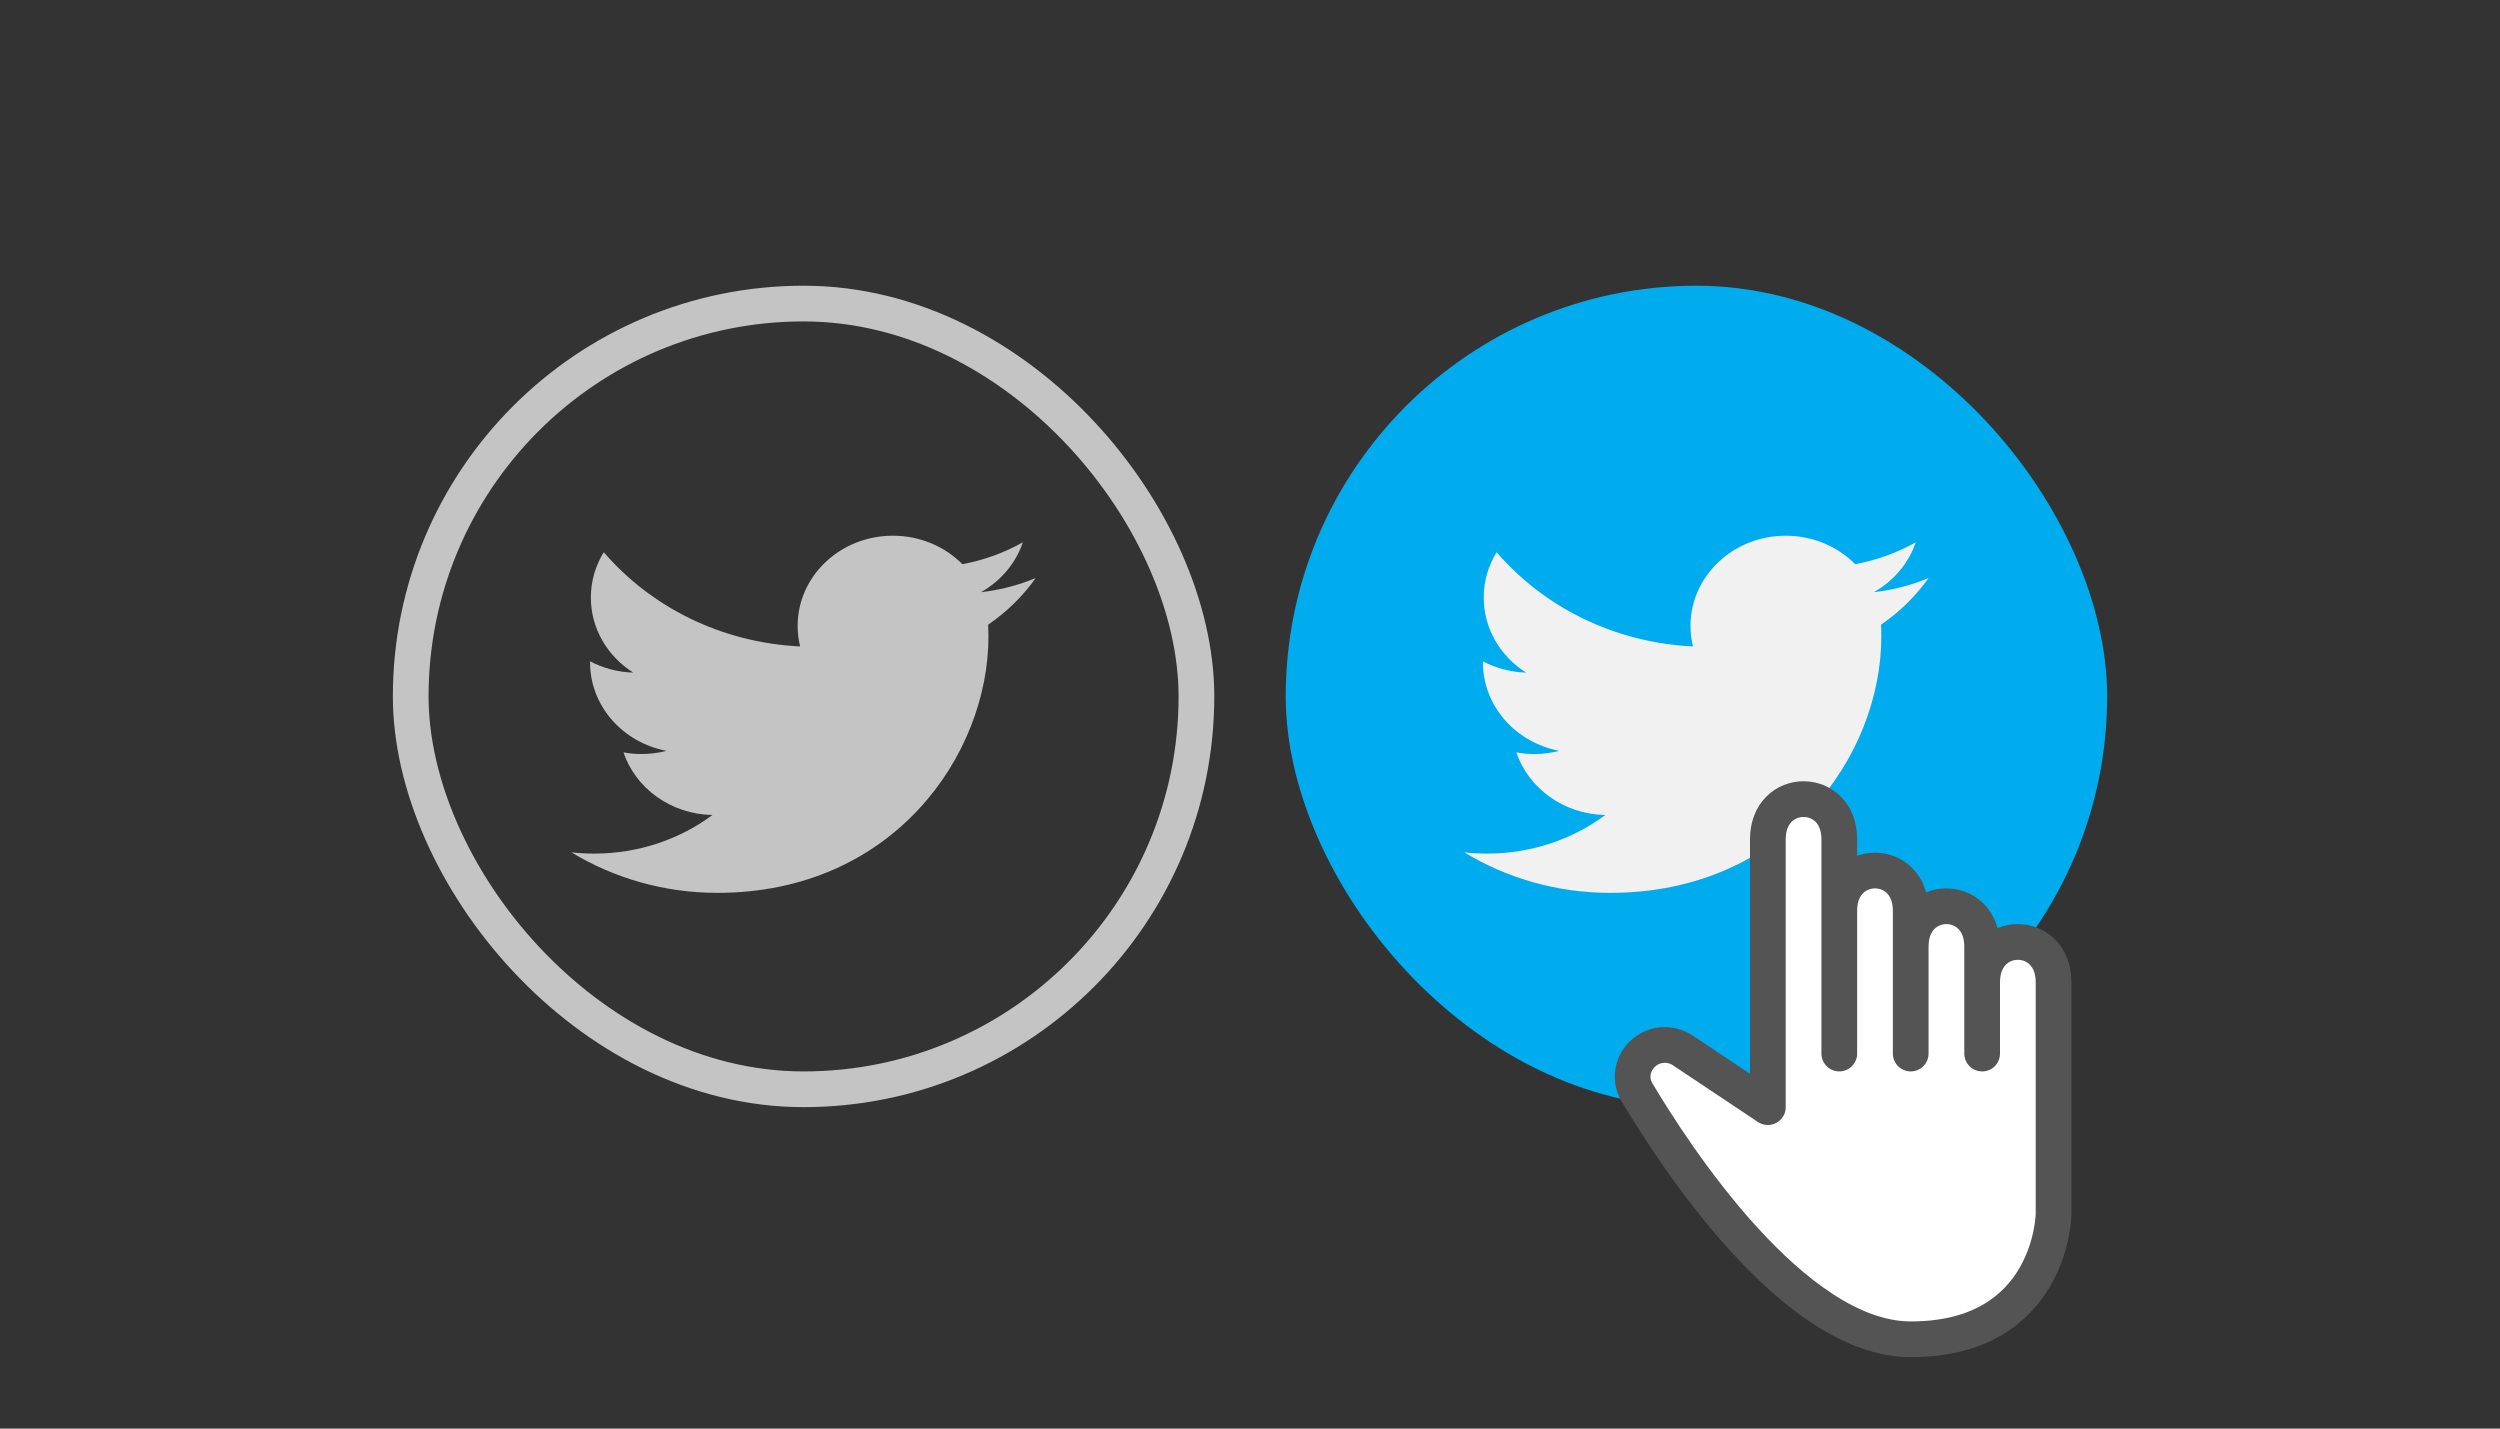 <svg width="70" height="40" viewBox="0 0 70 40" fill="none" xmlns="http://www.w3.org/2000/svg">
<rect x="0" y="0" width="70" height="40" fill="#333333" stroke="none"/>
<rect x="11.5" y="8.5" width="22" height="22" rx="11" stroke="#C4C4C4"/>
<path d="M29 16.184C28.522 16.385 28.008 16.52 27.468 16.581C28.019 16.269 28.442 15.774 28.641 15.184C28.125 15.474 27.555 15.684 26.947 15.797C26.461 15.307 25.768 15 25 15C23.528 15 22.334 16.13 22.334 17.525C22.334 17.722 22.357 17.915 22.403 18.1C20.186 17.994 18.221 16.99 16.905 15.462C16.676 15.835 16.544 16.268 16.544 16.732C16.544 17.607 17.015 18.38 17.731 18.833C17.294 18.82 16.882 18.706 16.523 18.517C16.522 18.527 16.522 18.538 16.522 18.549C16.522 19.772 17.442 20.792 18.662 21.024C18.438 21.082 18.202 21.113 17.959 21.113C17.787 21.113 17.62 21.097 17.457 21.067C17.797 22.07 18.782 22.8 19.949 22.82C19.036 23.497 17.886 23.901 16.636 23.901C16.421 23.901 16.209 23.889 16 23.866C17.181 24.582 18.582 25 20.088 25C24.994 25 27.677 21.153 27.677 17.817C27.677 17.708 27.674 17.599 27.669 17.49C28.19 17.135 28.643 16.69 29 16.184Z" fill="#C4C4C4"/>
<rect x="36" y="8" width="23" height="23" rx="11.5" fill="#00ACED"/>
<path d="M54 16.184C53.522 16.385 53.008 16.52 52.468 16.581C53.019 16.269 53.442 15.774 53.641 15.184C53.126 15.474 52.555 15.684 51.947 15.797C51.461 15.307 50.768 15 50.001 15C48.528 15 47.334 16.13 47.334 17.525C47.334 17.722 47.357 17.915 47.403 18.1C45.186 17.994 43.221 16.99 41.905 15.462C41.676 15.835 41.544 16.268 41.544 16.732C41.544 17.607 42.015 18.38 42.731 18.833C42.294 18.82 41.882 18.706 41.523 18.517C41.522 18.527 41.522 18.538 41.522 18.549C41.522 19.772 42.442 20.792 43.662 21.024C43.438 21.082 43.202 21.113 42.959 21.113C42.787 21.113 42.62 21.097 42.457 21.067C42.797 22.07 43.782 22.8 44.949 22.82C44.036 23.497 42.886 23.901 41.636 23.901C41.421 23.901 41.209 23.889 41 23.866C42.181 24.582 43.582 25 45.088 25C49.994 25 52.677 21.153 52.677 17.817C52.677 17.708 52.675 17.599 52.669 17.49C53.19 17.135 53.643 16.69 54 16.184Z" fill="#F1F1F1"/>
<path d="M57.5 34C57.5 34 57.449 37.5 53.5 37.5C50.224 37.5 46.879 32.34 45.833 30.58C45.629 30.237 45.694 29.806 45.976 29.524C46.281 29.219 46.758 29.172 47.117 29.411L49.5 31V23.5C49.5 22 51.5 22 51.5 23.5V25.5C51.5 24 53.5 24 53.5 25.5V26.5C53.5 25 55.5 25 55.5 26.5V27.5C55.5 26 57.5 26 57.5 27.5V34Z" fill="white"/>
<path d="M51.5 29.5V25.5M51.5 25.5C51.5 25.5 51.5 25 51.5 23.5C51.5 22 49.5 22 49.5 23.5C49.5 25 49.5 31 49.5 31L47.117 29.411C46.758 29.172 46.281 29.219 45.976 29.524V29.524C45.694 29.806 45.629 30.237 45.833 30.58C46.879 32.34 50.224 37.5 53.5 37.5C57.449 37.5 57.5 34 57.5 34C57.5 34 57.5 27.673 57.5 27.5C57.5 26 55.5 26 55.5 27.5M51.5 25.5C51.5 24 53.5 24 53.5 25.5C53.5 25.673 53.5 26.5 53.5 26.5M53.5 29.5V26.5M53.5 26.5C53.5 25 55.5 25 55.5 26.5C55.5 26.673 55.5 27.5 55.5 27.5M55.5 29.5V27.5" stroke="#545454" stroke-linecap="round" stroke-linejoin="round"/>
</svg>

